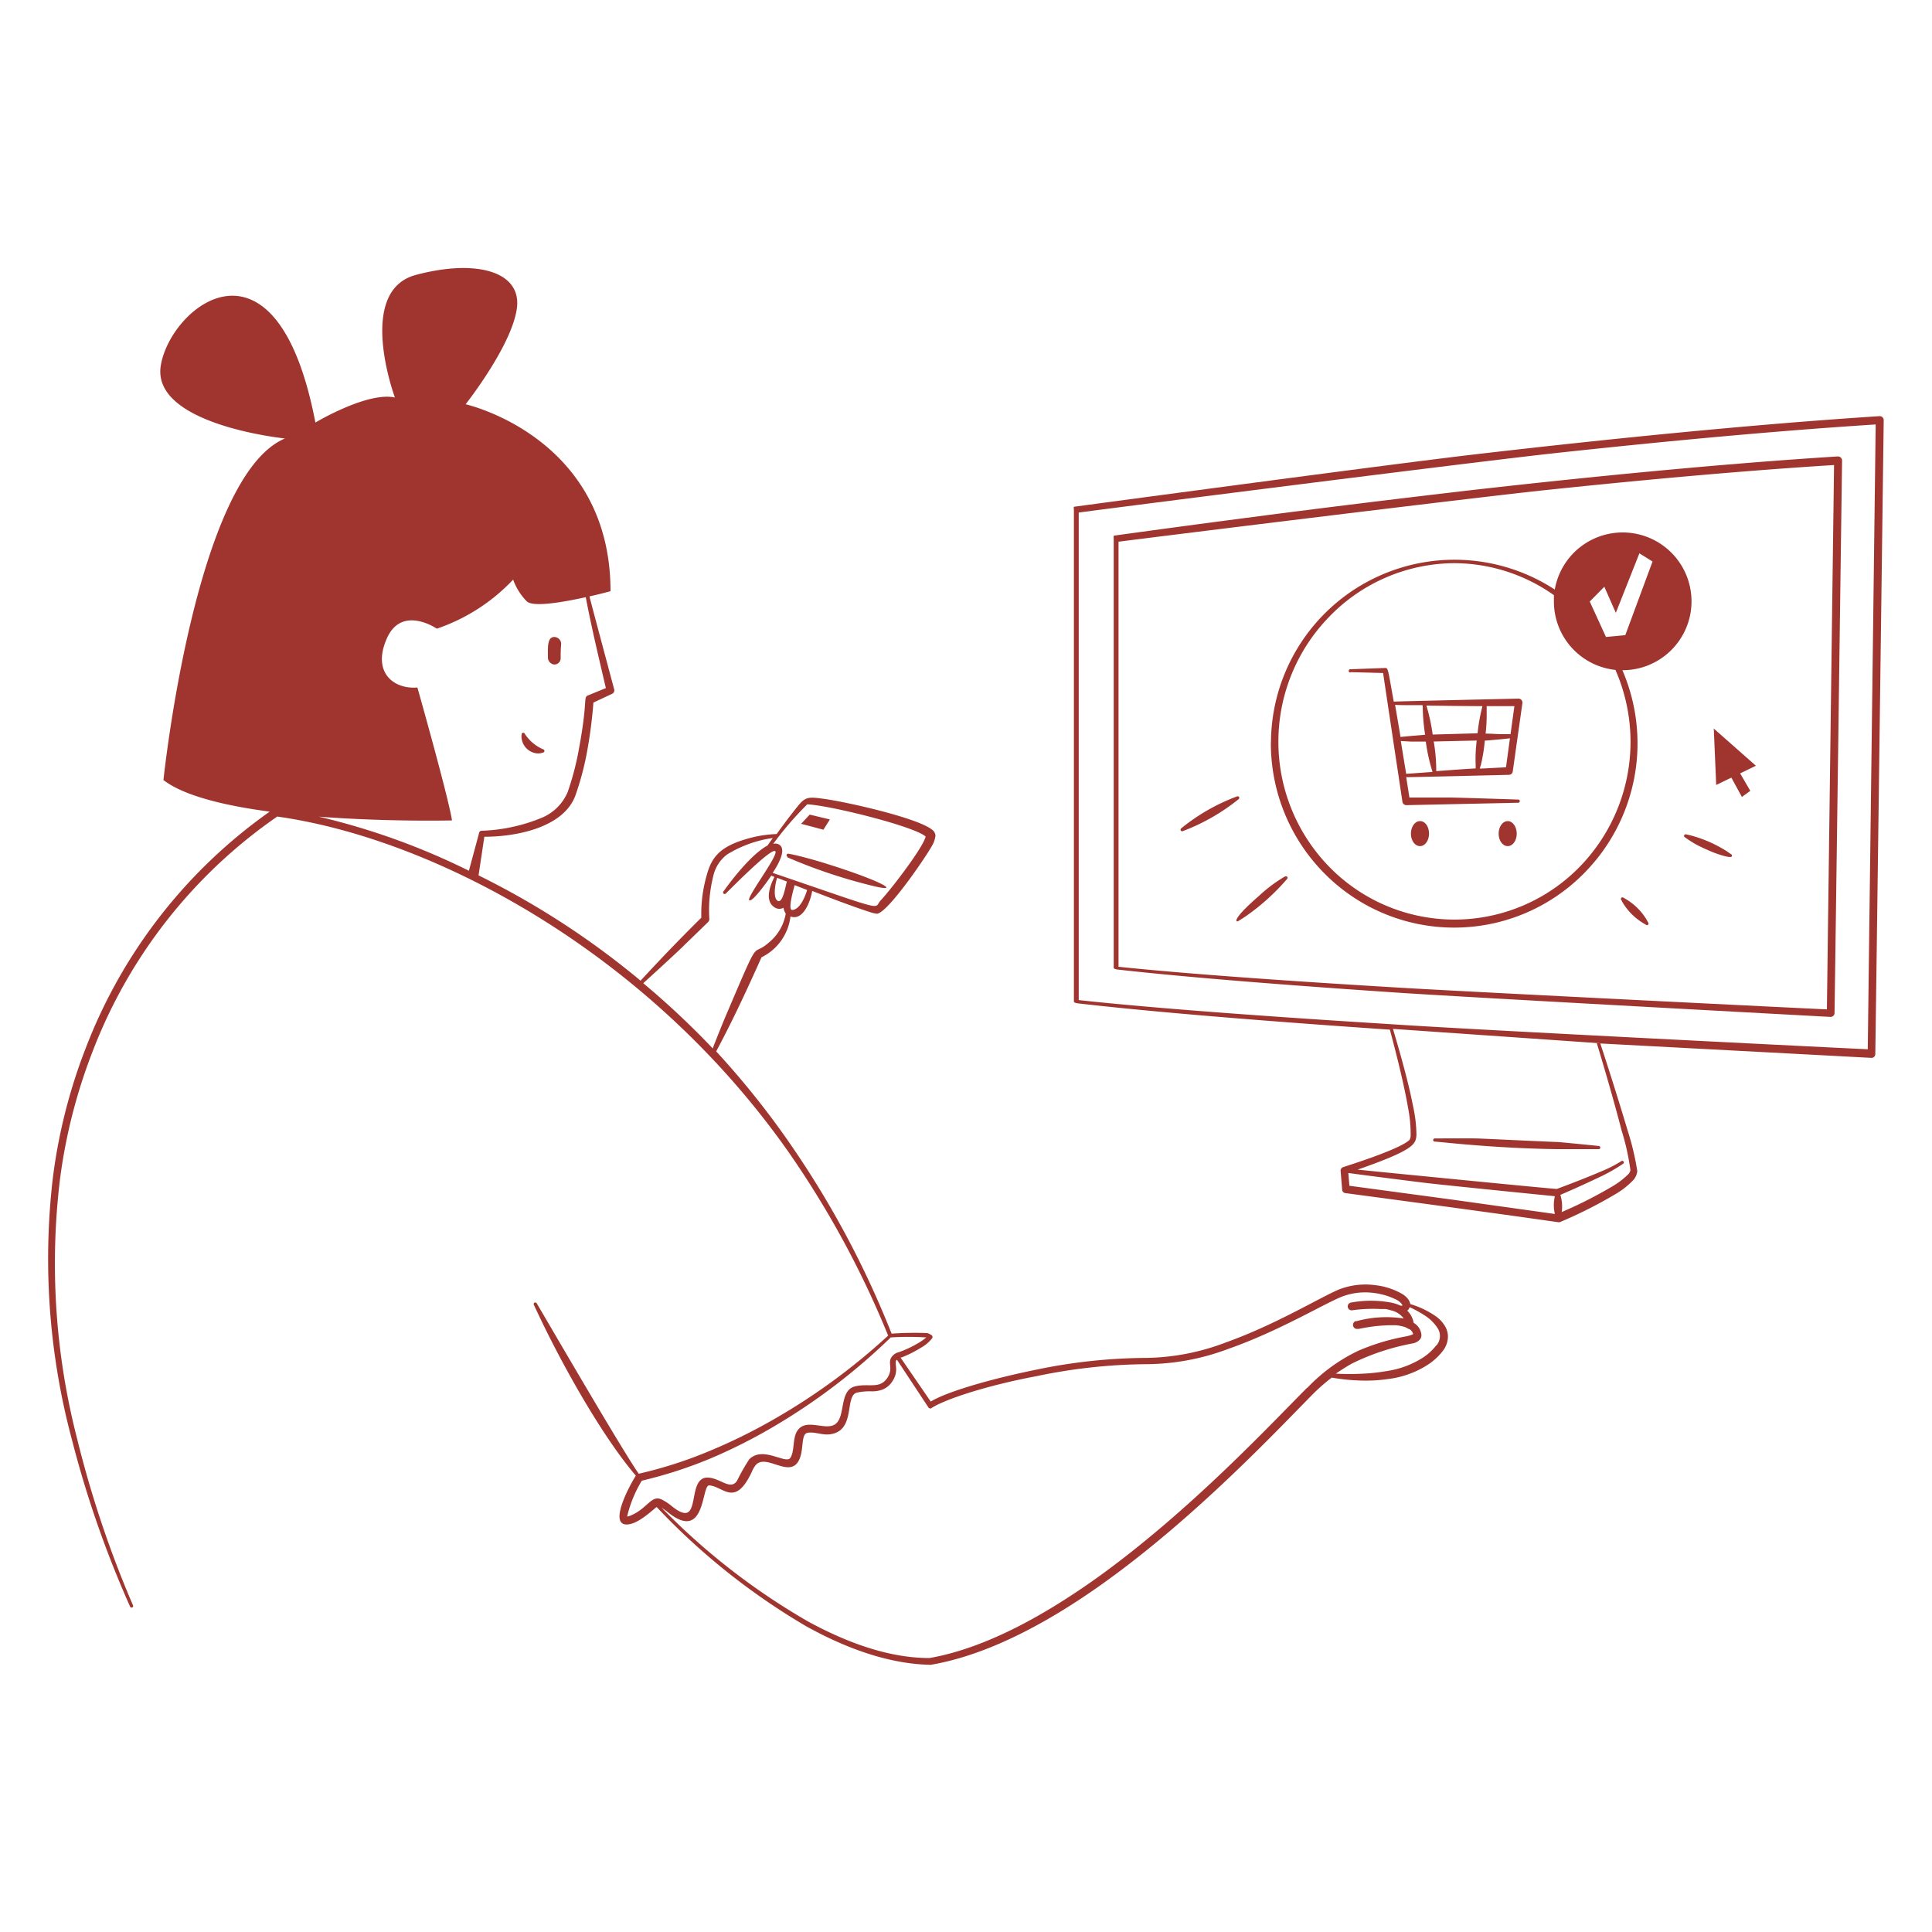 <svg xmlns="http://www.w3.org/2000/svg" viewBox="0 0 250 250"><g transform="matrix(0.625,0,0,0.625,0,0)"><g transform="matrix(2,0,0,2,0,0)"><g fill="#a0352f" fill-rule="evenodd"><path d="M55.06 77.85a1.52 1.52 0 0 0 1.17.05.17.17 0 0 0 0-.33 4.29 4.29 0 0 1-1.9-1.6.17.17 0 0 0-.33.03 1.77 1.77 0 0 0 1.06 1.85zm75.25-24.41c-9 1.17-14.92 2-14.92 2-.16 0-.1.16-.1.32v44.44c0 .08.25.15.34.16 7.41.84 18.33 1.68 29.52 2.43 7.6.5 44.35 2.48 44.35 2.48a.41.41 0 0 0 .28-.11.37.37 0 0 0 .13-.28c.06-3.75.78-57.21.78-57.21a.42.42 0 0 0-.13-.3.43.43 0 0 0-.31-.12c-11.81.74-25.28 2.06-37.51 3.44-8.36.97-16.15 1.93-22.43 2.75zm59.55-5.3-.74 56.35c-1.94-.08-36.33-1.78-43.94-2.23-11.11-.66-22-1.41-29.39-2.18v-44c1.64-.23 36.54-4.55 44.53-5.38 9.91-1.04 20.22-1.98 29.54-2.56z"></path><path d="M131.56 76.87a19.12 19.12 0 0 0 5.51 13.51 18.88 18.88 0 0 0 26.93 0 19.1 19.1 0 0 0 3.95-21 7.13 7.13 0 1 0-7-8.35 19 19 0 0 0-29.38 15.83zm34.52-16.13 1.19 2.7 2.44-6.16 1.36.85-2.82 7.62-2 .19-1.68-3.67zm-15.55-2.44a17.93 17.93 0 0 1 10.33 3.31v.66a7.12 7.12 0 0 0 6.37 7.08 18.53 18.53 0 0 1-3.78 20.46 18.11 18.11 0 0 1-25.77 0 18.54 18.54 0 0 1-.09-25.95 18.11 18.11 0 0 1 12.94-5.56z"></path><path d="m139.83 69.58 3.35.09c.06.47 2 13.33 2 13.33a.41.41 0 0 0 .4.35l11.62-.25a.17.17 0 0 0 0-.33s-5.81-.19-7-.21h-4.3c-.06-.41-.18-1.16-.33-2.11 1 0 10.64-.24 10.64-.24a.4.4 0 0 0 .39-.35l1-7.08a.42.42 0 0 0-.1-.32.41.41 0 0 0-.31-.14s-12 .27-12.91.31c-.61-3.39-.57-3.48-.89-3.48l-3.6.13a.17.17 0 1 0 0 .34zm12.93 9.59v.38c-.32 0-3.09.2-4.08.28a17.77 17.77 0 0 0-.26-3.07l4.45-.1a15.08 15.08 0 0 0-.11 2.51zm1.14-5.5v-.57h2.87l-.4 2.9h-.84c-.48 0-1.08-.05-1.74-.06a17.83 17.83 0 0 0 .11-2.27zm-.19 3c.7-.05 1.33-.11 1.83-.16l.77-.08-.41 3-2.69.14c0-.09 0-.19.07-.3a17.19 17.19 0 0 0 .43-2.65zm-.26-3.52a18.37 18.37 0 0 0-.49 2.76l-4.65.13a19.58 19.58 0 0 0-.65-3c2.15.03 3.64.05 5.79.06zm-5.17 6.76-2.71.2c-.17-1-.36-2.19-.56-3.4l1.09.06h1.5a18.48 18.48 0 0 0 .68 3.09zm-1-6.85a19.82 19.82 0 0 0 .25 3l-1.4.12-1.15.11c-.08-.51-.46-2.74-.56-3.32.5.03 1.58.03 2.82.03z"></path><path d="M194.87 43.19a.42.42 0 0 0-.31-.11c-13.14.85-28.13 2.36-41.74 3.94-9.31 1.08-41.57 5.43-41.57 5.43-.16 0-.08.16-.08.32v50.93c0 .08.26.15.35.16 8.13.94 20.08 1.89 32.36 2.73.26 1 1.35 5 1.88 8.08a14 14 0 0 1 .27 2.84.89.89 0 0 1-.12.49c-1 1-6.69 2.75-6.86 2.82a.38.38 0 0 0-.27.4l.16 1.94a.37.37 0 0 0 .34.35c23.39 3.12 22 3.07 22.21 3a47.17 47.17 0 0 0 5.92-3 8.35 8.35 0 0 0 1.61-1.29 1.58 1.58 0 0 0 .47-1 27.38 27.38 0 0 0-1-4.2c-1-3.37-2.39-7.7-2.83-9l28.06 1.49a.36.36 0 0 0 .29-.11.36.36 0 0 0 .12-.28c.07-4.3.87-65.56.87-65.56a.44.44 0 0 0-.13-.37zm-44.49 81-10.69-1.44-.11-1.31h.09c.83.12 7.05.92 8.29 1.06 2.69.3 12.35 1.27 13 1.33a3.93 3.93 0 0 0 0 1.84zm17.52-7.06a25 25 0 0 1 .88 4 .83.83 0 0 1-.29.49 8 8 0 0 1-1.49 1.14 44.9 44.9 0 0 1-5.33 2.71 4.18 4.18 0 0 0-.14-1.78c.52-.22 2.31-1 3.91-1.77a17.15 17.15 0 0 0 2.61-1.47.16.16 0 0 0 0-.23.17.17 0 0 0-.24 0 12.83 12.83 0 0 1-1.95 1c-1.83.79-4.21 1.68-4.7 1.86-.44 0-19.67-1.9-20.62-2 6-2.09 6-2.67 6.09-3.57a14.3 14.3 0 0 0-.35-3c-.58-3-1.73-6.8-2.08-8l21.45 1.49h-.35c.35 1.11 1.7 5.65 2.6 9.15zm25.45-8.51c-2.07-.09-40.48-2-48.95-2.57-12.37-.77-24.49-1.63-32.73-2.52V53.06c1.75-.25 40.68-5.22 49.57-6.18 11-1.19 22.55-2.28 32.93-2.94z"></path><path d="M161.27 118.22c-.54 0-7.81-.36-8.48-.37s-4.25 0-4.25 0a.17.17 0 0 0-.18.16.17.17 0 0 0 .16.17c.43 0 5.95.69 12.72.78h4.25a.15.15 0 0 0 .17-.15.17.17 0 0 0-.16-.18s-3.25-.33-4.23-.41zm17.96-37.72 1.09 2 .87-.63-1.05-1.81 1.63-.79-4.36-3.85.25 5.84 1.57-.76zm-4.88 5.96a.16.16 0 0 0 .08.22 12.45 12.45 0 0 0 1.08.7c.42.24 1.38.67 1.83.85.27.11 1.82.68 1.94.42a.16.16 0 0 0-.08-.22l-.43-.3a13.36 13.36 0 0 0-3.57-1.6c-.39-.11-.63-.15-.63-.15a.17.17 0 0 0-.22.08zm-3.92 8.7a6.22 6.22 0 0 0-2.36-2.22.16.16 0 1 0-.23.23 3.33 3.33 0 0 0 .23.41 6.27 6.27 0 0 0 2.31 2.14.15.15 0 0 0 .23 0 .17.17 0 0 0 0-.23zm-42.16-12.65a.18.18 0 0 0-.23-.06 20.42 20.42 0 0 0-5.75 3.29.18.18 0 0 0-.06.23.17.17 0 0 0 .23.06 21.08 21.08 0 0 0 5.75-3.29.18.18 0 0 0 .06-.23zm4.73 8.23a15.32 15.32 0 0 0-2.67 2c-3.09 2.69-2.29 2.75-2.12 2.59 0 0 .28-.16.71-.45a22.86 22.86 0 0 0 4.31-3.88.16.16 0 0 0-.21-.25zm15.61 45.5A9.34 9.34 0 0 0 146 135a1.29 1.29 0 0 0-.2-.47 2.19 2.19 0 0 0-.66-.59 7.28 7.28 0 0 0-2.86-.91 7.53 7.53 0 0 0-3.7.47c-1.88.78-6.49 3.61-11.63 5.45a24 24 0 0 1-8.26 1.62 56.8 56.8 0 0 0-11.47 1.23c-4.91 1-9.3 2.32-10.87 3.29l-3.13-4.56h.09a11.78 11.78 0 0 0 2-1 3.78 3.78 0 0 0 1.19-1 .23.23 0 0 0 0-.24.27.27 0 0 0-.16-.13A1.52 1.52 0 0 0 96 138a33.46 33.46 0 0 0-3.7.06 97.55 97.55 0 0 0-10.16-19.15 87.46 87.46 0 0 0-8-10.07c1.16-2.18 2.47-4.77 4.69-9.74a5.41 5.41 0 0 0 3-4.23c1.2.46 2-1.26 2.25-2.64 1.54.6 4.32 1.66 5.89 2.16a4 4 0 0 0 .79.2c1.07 0 5-5.75 5.7-7a2.68 2.68 0 0 0 .38-1.09.84.84 0 0 0-.39-.64c-1.54-1.18-8.34-2.74-10.93-3.13-2.24-.33-2.17-.25-3.54 1.49-.52.66-1.09 1.44-1.58 2.12a12.45 12.45 0 0 0-2.69.39c-3.06.8-4 1.9-4.52 3.77a14.43 14.43 0 0 0-.59 4.5c-2.48 2.45-4.32 4.39-6.29 6.52a84.37 84.37 0 0 0-16.77-10.9l.6-4c3.44 0 8.19-1 9.41-4.23a29.42 29.42 0 0 0 1.28-4.9c.39-2.19.55-4.1.6-4.76l1.94-.91a.39.39 0 0 0 .21-.46s-2.41-9-2.56-9.62c1.25-.28 2.18-.54 2.18-.54 0-16-15-19.35-15-19.35s4.74-6 5.3-9.88-4.2-5.18-10.45-3.51-2.17 12.69-2.17 12.69c-2.85-.63-8.23 2.59-8.23 2.59-4-20.85-14.95-12.1-16-5.93s12.85 7.58 12.85 7.58c-9.31 3.9-12.58 35.36-12.58 35.36 2.14 1.65 6.4 2.66 11 3.27a53.27 53.27 0 0 0-19.1 24.62 56.49 56.49 0 0 0-3.35 13.3 72.33 72.33 0 0 0 2 27.19 108.11 108.11 0 0 0 6 17.19.16.16 0 1 0 .3-.13A110.4 110.4 0 0 1 8 149a72.64 72.64 0 0 1-1.78-27 56.44 56.44 0 0 1 3.35-13.11A52.29 52.29 0 0 1 28.7 84.53c16.23 2.28 38.37 14 52.93 34.73a97.64 97.64 0 0 1 10.31 19 65.41 65.41 0 0 1-12 8.76 57.51 57.51 0 0 1-6.72 3.28 44.21 44.21 0 0 1-7.1 2.26C64.32 150 55.63 135 55.56 134.92a.16.16 0 0 0-.22-.07.16.16 0 0 0-.07.23s.4.88 1.08 2.27c2.3 4.69 6.08 11.43 9.47 15.41-1 1.61-2.74 5.2-.84 5.05 1.19-.09 2.68-1.61 3-1.8a69.7 69.7 0 0 0 15.46 12.33c4.06 2.26 8.51 3.91 12.86 4h.06c5.83-1 12-4.28 17.72-8.35 9.71-6.91 18.19-16 21.85-19.69a19.12 19.12 0 0 1 1.93-1.69 20.8 20.8 0 0 0 3.31.31 15.36 15.36 0 0 0 2.49-.16 9.75 9.75 0 0 0 4-1.39 6.31 6.31 0 0 0 1.69-1.51 2.46 2.46 0 0 0 .54-1.57 2.12 2.12 0 0 0-.3-1 3.43 3.43 0 0 0-.98-1.05zM33 84.54c7.16.55 13.79.39 13.79.39-.36-2.38-3.58-13.76-3.58-13.76-2.51.2-4.71-1.6-3.16-5.09s5.17-1 5.17-1a19.44 19.44 0 0 0 7.9-5.08 6.2 6.2 0 0 0 1.4 2.24c.64.65 3.8.09 6.12-.42.16.88.43 2.19.73 3.55.22 1.05 1.23 5.36 1.35 5.86l-1.88.77c-.46.21 0 .56-.86 5.25a29.17 29.17 0 0 1-1.22 4.76A5 5 0 0 1 56 84.69 17.84 17.84 0 0 1 49.87 86a.27.27 0 0 0-.28.25l-1.05 3.89A71.92 71.92 0 0 0 33 84.54zm49 9.66c-.5 0 .23-2.42.26-2.57l1.29.5c-.19.69-.77 2.06-1.55 2.07zm1.53-10.94c2.43.11 11.2 2.31 12.29 3.34-.21 1.05-3.43 5.29-4.66 6.62-.8.85 1 1.29-11.17-2.86.62-.94 1.57-2.62.51-3a.86.86 0 0 0-.46 0 34.68 34.68 0 0 1 3.53-4.1zm-2.07 8c-.17.57-.43 2.25-.94 2s-.3-1.72-.07-2.39zm-13.87 11.37-1-.85c.58-.52 4-3.65 4.31-4 1.32-1.27 2.41-2.34 2.41-2.34a.41.41 0 0 0 .12-.33 14.44 14.44 0 0 1 .4-4.38 3.82 3.82 0 0 1 1.45-2.28 12.27 12.27 0 0 1 4.72-1.7l-.55.78c-2 1.08-4.48 4.65-4.56 4.75a.16.16 0 1 0 .25.21c.38-.36 4.54-4.61 5.09-4.39s-3 4.82-2.67 5.09 2.09-2.25 2.28-2.54l.33.13c-.56 1.09-1 2.58.08 3.19a.89.89 0 0 0 .86 0 1.47 1.47 0 0 0 .23.61 4.91 4.91 0 0 1-1.7 2.95c-2 1.77-.76-1.16-4.34 7.24-.32.74-.61 1.46-.86 2.08s-.52 1.31-.66 1.68a85.27 85.27 0 0 0-6.19-5.9zm-2.29 54.25a1.27 1.27 0 0 1-.38.11 12.85 12.85 0 0 1 1.52-3.71A45.56 45.56 0 0 0 73.5 151a55.41 55.41 0 0 0 6.76-3.42 63.82 63.82 0 0 0 11.95-9.13 30.36 30.36 0 0 1 3.68 0 5.91 5.91 0 0 1-.91.63 11.26 11.26 0 0 1-1.91.89 1.26 1.26 0 0 0-.87.68c-.23.59.24 1.11-.35 2-.8 1.17-1.91.53-3.31.86-1.67.39-1 3-2 3.86s-3.06-.66-4 .74c-.52.79-.26 2.08-.72 2.8s-2.85-1.28-4.26.16a19.44 19.44 0 0 0-1.25 2.2c-.69 1.06-1.7-.24-3-.31-2.4-.12-.49 5.56-3.71 3a5.7 5.7 0 0 0-1-.68c-1.16-.65-1.51.85-3.3 1.6zm70-13.21c-3.64 3.64-12.08 12.73-21.72 19.65-5.61 4-11.63 7.31-17.36 8.32-4.24 0-8.59-1.62-12.56-3.78a69.73 69.73 0 0 1-15.16-11.77 7 7 0 0 1 .73.53c3.83 3 3.38-2.89 4.18-2.85 1.46.07 2.67 2.35 4.43-1.43a2.59 2.59 0 0 1 .43-.72c1.07-1.1 3.34 1.3 4.35-.3.68-1.09.21-2.88 1-3s1.51.28 2.35.15c2.66-.39 1.43-4 2.75-4.31a6.25 6.25 0 0 1 1.51-.13 3.09 3.09 0 0 0 1.15-.19 2.19 2.19 0 0 0 1-.85c.67-1 .24-1.74.37-2.11a.25.25 0 0 1 .1-.12l3.27 4.95a.17.17 0 0 0 .12.08.2.2 0 0 0 .15 0c1.39-.94 5.88-2.39 10.91-3.33a57.27 57.27 0 0 1 11.36-1.24 24.41 24.41 0 0 0 8.51-1.59c5.16-1.81 9.8-4.61 11.69-5.38a6.75 6.75 0 0 1 3.31-.41 7.18 7.18 0 0 1 2.25.64 1.82 1.82 0 0 1 .68.5.67.67 0 0 1 .08.18h-.2a4.19 4.19 0 0 0-1-.32 11.36 11.36 0 0 0-4.12 0 .4.4 0 0 0 .12.8 15.45 15.45 0 0 1 2.91-.13h.52a4.43 4.43 0 0 1 .6.14 2.22 2.22 0 0 1 1.3.84 11.76 11.76 0 0 0-4.86.27h-.12a.42.42 0 0 0 .19.81h.14a17 17 0 0 1 3.11-.38h.73a4.41 4.41 0 0 1 .92.18 1.4 1.4 0 0 1 .3.15.44.44 0 0 0 .16.06.81.81 0 0 1 .41.53l-.13.06a3.4 3.4 0 0 1-.55.16 22.64 22.64 0 0 0-5 1.5 18 18 0 0 0-5.28 3.84zm13.38-4.4a5.5 5.5 0 0 1-1.54 1.37 9.43 9.43 0 0 1-3.65 1.3 18.74 18.74 0 0 1-2.39.26 26.36 26.36 0 0 1-2.81 0c.54-.38 1.06-.7 1.57-1a24.05 24.05 0 0 1 6.49-2.15c.61-.2.83-.53.79-.92a1.61 1.61 0 0 0-.8-1.19 2.28 2.28 0 0 0-.66-1.26l.12-.12a.92.92 0 0 0 .13-.24 11.41 11.41 0 0 1 1.5.82 4.37 4.37 0 0 1 1.44 1.43 1.5 1.5 0 0 1-.16 1.7z"></path><path d="M81.49 88.74a54.8 54.8 0 0 0 9 3c2.84.67.79-.54-5-2.35-2.09-.65-3.67-1-3.82-1a.17.17 0 1 0-.1.32zm4.42-3.91-2.09-.5-.89.95 2.31.61.67-1.06zM147 85c-.52 0-.94.58-.94 1.3s.42 1.29.94 1.29.93-.58.93-1.29-.38-1.3-.93-1.3zm9.08 0c-.52 0-.94.58-.94 1.3s.42 1.29.94 1.29.93-.58.93-1.29-.42-1.3-.93-1.3zm-98.7-16.21a.65.65 0 0 0 .66-.68c0-.46 0-.91.05-1.37a.73.73 0 0 0-.6-.79c-.88-.12-.77 1.11-.77 2.1a.73.73 0 0 0 .66.74z"></path></g></g></g></svg>